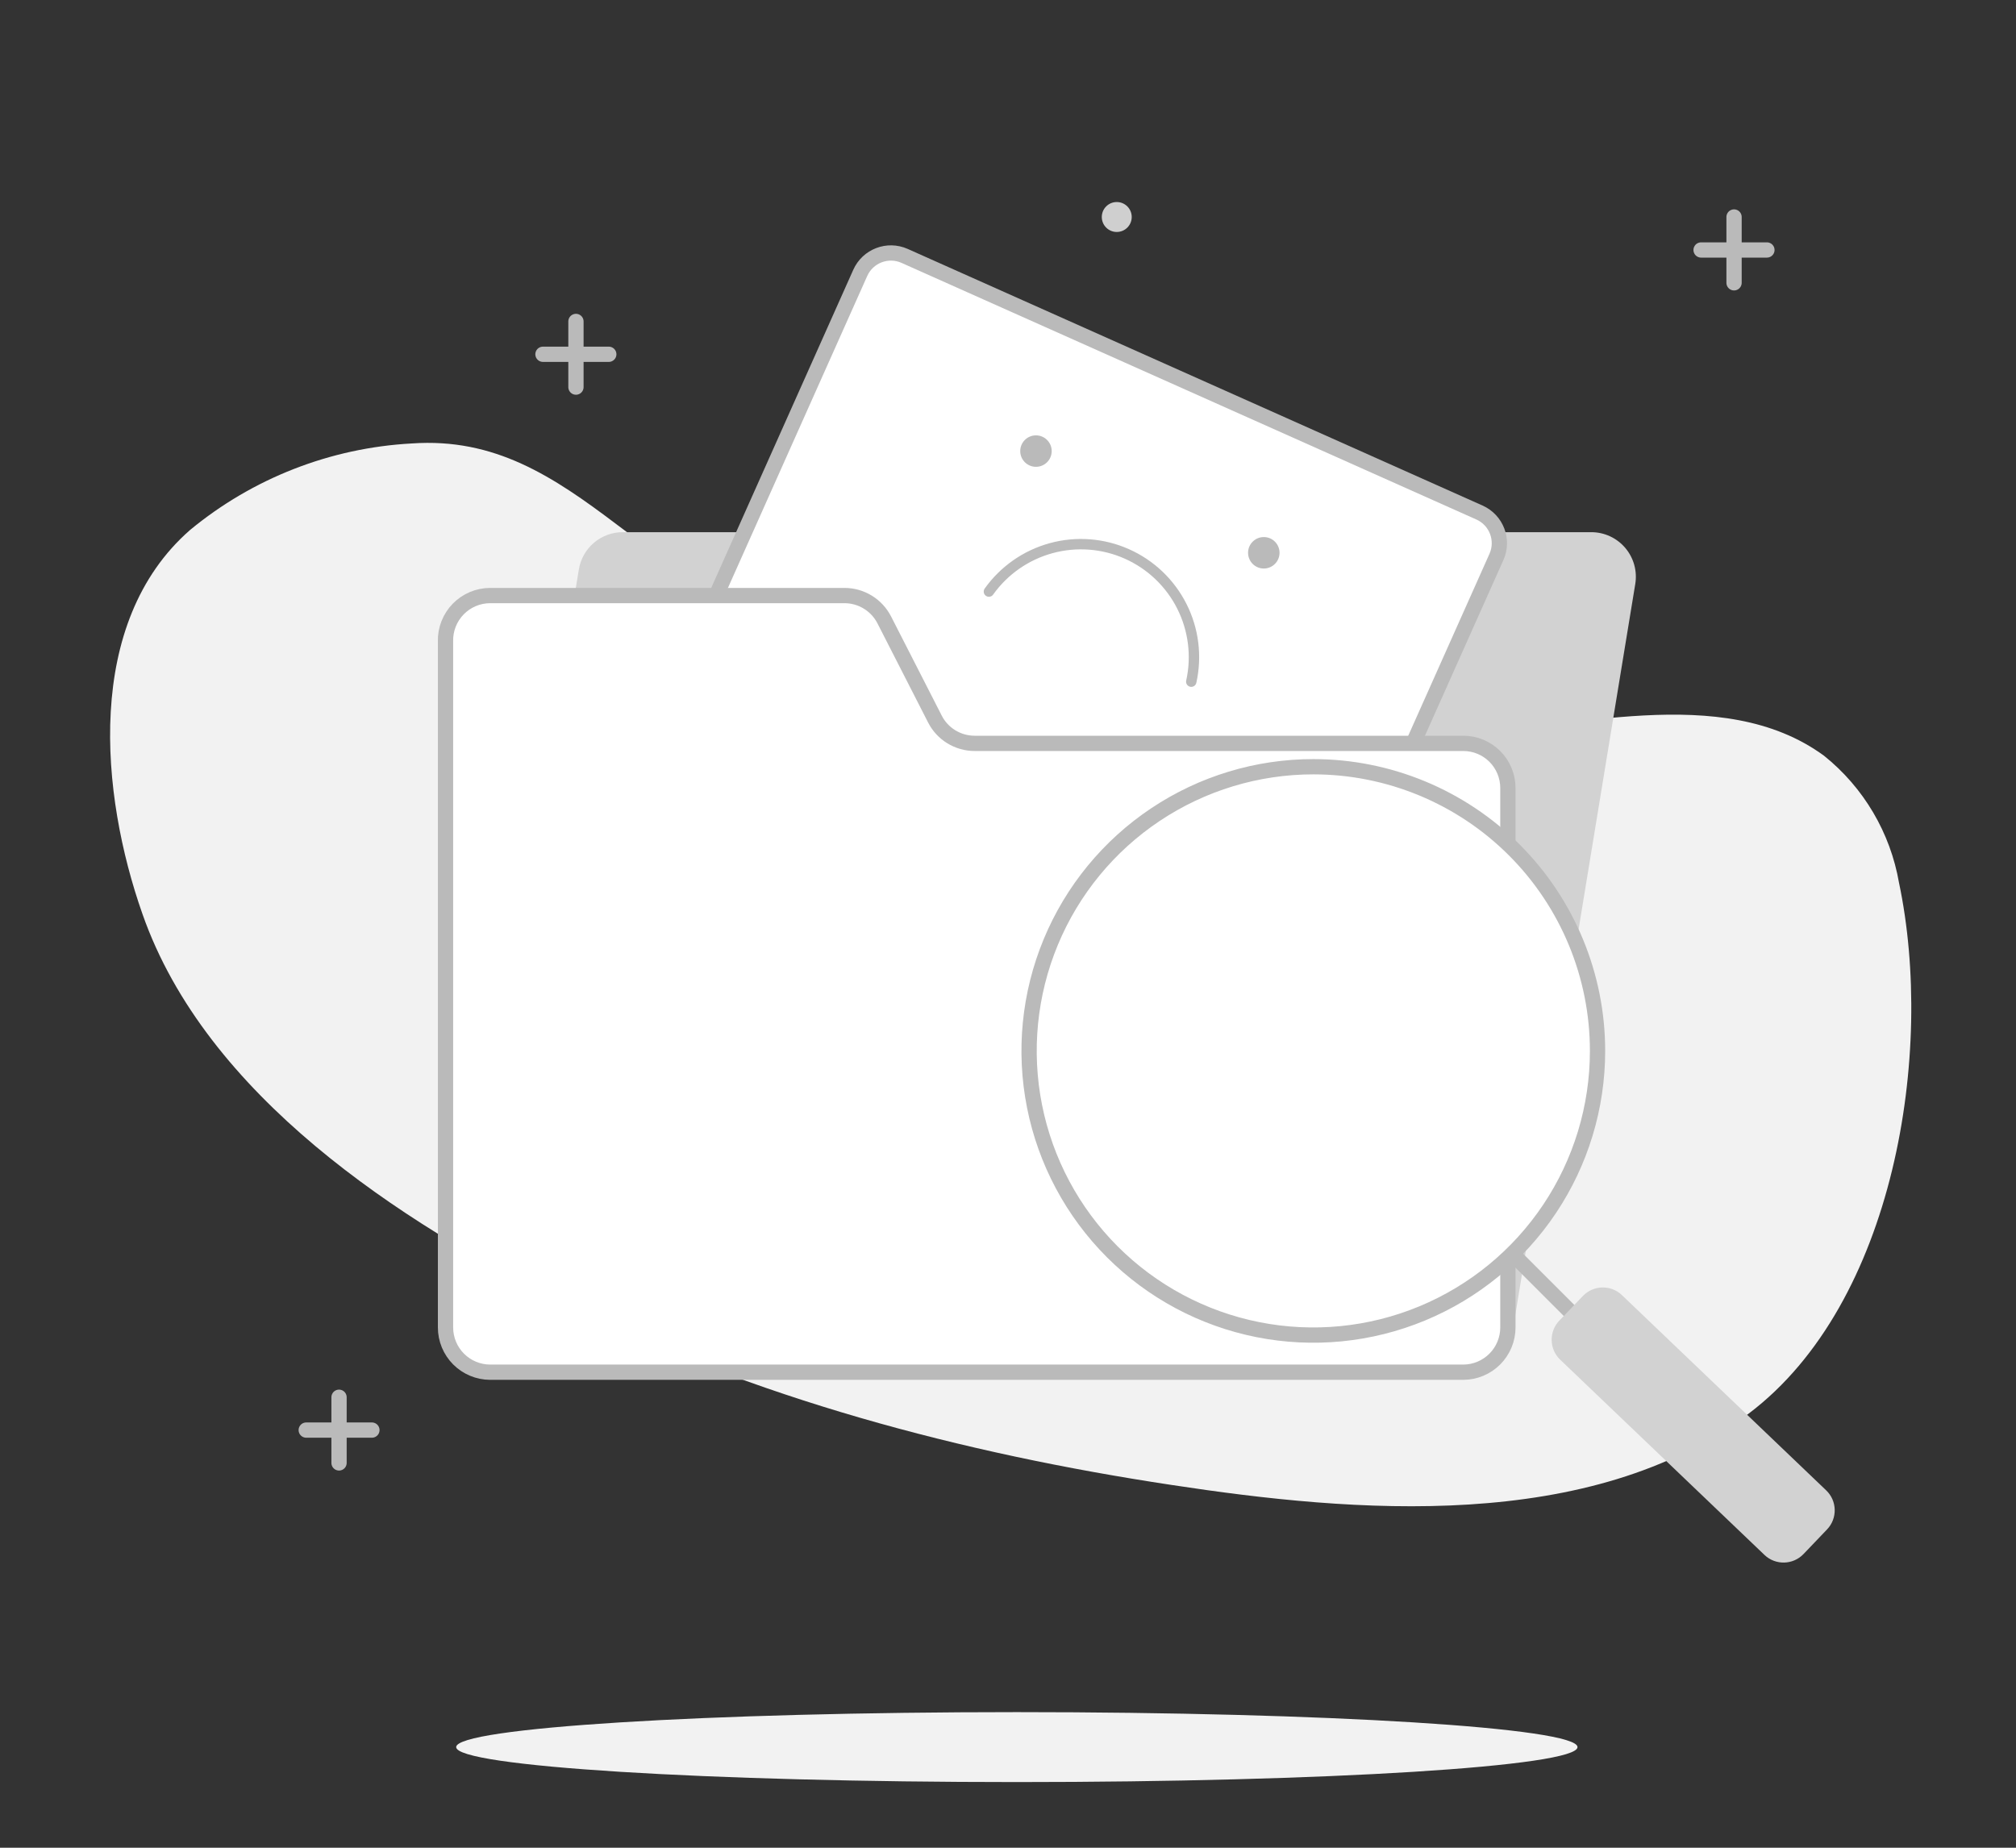 <svg width="132" height="121" viewBox="0 0 132 121" fill="none" xmlns="http://www.w3.org/2000/svg">
<rect x="0" y="0" width="132" height="121" fill="#333333" stroke="none"/>
<g clip-path="url(#clip0_788_14980)">
<path d="M66.179 94.83C66.721 94.83 67.159 94.391 67.159 93.85C67.159 93.309 66.721 92.87 66.179 92.87C65.638 92.87 65.199 93.309 65.199 93.85C65.199 94.391 65.638 94.83 66.179 94.83Z" fill="#CFCFCF"/>
<path d="M37.711 21.05V25.35" stroke="#BABABA" stroke-linecap="round" stroke-linejoin="round"/>
<path d="M35.551 23.2H39.861" stroke="#BABABA" stroke-linecap="round" stroke-linejoin="round"/>
<path d="M86.66 48.17C78.29 48.17 69.77 47.83 61.8 45.61C53.98 43.44 46.8 39.23 40.4 34.36C36.21 31.19 32.4 28.66 26.96 29.04C21.638 29.328 16.549 31.315 12.44 34.71C5.52 40.77 6.56 52 9.33 59.86C13.49 71.73 26.15 80 36.91 85.35C49.34 91.56 63 95.17 76.69 97.24C88.69 99.07 104.11 100.39 114.51 92.56C124.06 85.35 126.68 68.91 124.34 57.81C123.772 54.531 122.026 51.572 119.43 49.49C112.72 44.58 102.71 47.86 95.17 48.02C92.37 48.08 89.52 48.15 86.66 48.17Z" fill="#F2F2F2"/>
<path d="M73.121 15.191C73.662 15.191 74.101 14.752 74.101 14.21C74.101 13.669 73.662 13.23 73.121 13.23C72.579 13.23 72.141 13.669 72.141 14.21C72.141 14.752 72.579 15.191 73.121 15.191Z" fill="#CFCFCF"/>
<path d="M22.199 91.5V95.8" stroke="#BABABA" stroke-linecap="round" stroke-linejoin="round"/>
<path d="M20.051 93.65H24.351" stroke="#BABABA" stroke-linecap="round" stroke-linejoin="round"/>
<path d="M66.579 116.7C86.853 116.7 103.289 115.675 103.289 114.41C103.289 113.145 86.853 112.12 66.579 112.12C46.305 112.12 29.869 113.145 29.869 114.41C29.869 115.675 46.305 116.7 66.579 116.7Z" fill="#F2F2F2"/>
<path d="M96.09 89.88H32.68C32.255 89.879 31.836 89.787 31.451 89.609C31.066 89.43 30.724 89.171 30.45 88.847C30.175 88.524 29.973 88.145 29.859 87.736C29.746 87.327 29.722 86.898 29.79 86.48L37.9 37.3C38.01 36.615 38.36 35.992 38.888 35.543C39.416 35.094 40.087 34.848 40.78 34.85H104.19C104.614 34.85 105.033 34.942 105.418 35.12C105.802 35.299 106.144 35.559 106.418 35.882C106.692 36.206 106.892 36.585 107.005 36.994C107.117 37.403 107.14 37.831 107.07 38.25L99 87.43C98.888 88.118 98.532 88.744 97.999 89.194C97.465 89.643 96.788 89.886 96.09 89.88Z" fill="#D2D2D2"/>
<path d="M96.87 33.563L59.231 16.758C58.122 16.263 56.821 16.761 56.326 17.87L44.397 44.588C43.901 45.697 44.399 46.998 45.509 47.494L83.147 64.299C84.257 64.794 85.558 64.296 86.053 63.187L97.982 36.469C98.478 35.36 97.98 34.059 96.87 33.563Z" fill="white" stroke="#BABABA" stroke-linecap="round" stroke-linejoin="round"/>
<path d="M64.75 38.74C65.741 37.35 67.182 36.345 68.829 35.896C70.475 35.446 72.227 35.58 73.786 36.275C75.346 36.969 76.617 38.181 77.385 39.706C78.153 41.23 78.37 42.974 78 44.64" stroke="#BABABA" stroke-width="0.68" stroke-linecap="round" stroke-linejoin="round"/>
<path d="M82.749 37.23C83.318 37.23 83.779 36.769 83.779 36.2C83.779 35.631 83.318 35.17 82.749 35.17C82.18 35.17 81.719 35.631 81.719 36.2C81.719 36.769 82.18 37.23 82.749 37.23Z" fill="#BABABA"/>
<path d="M67.831 30.57C68.4 30.57 68.861 30.109 68.861 29.54C68.861 28.971 68.4 28.51 67.831 28.51C67.262 28.51 66.801 28.971 66.801 29.54C66.801 30.109 67.262 30.57 67.831 30.57Z" fill="#BABABA"/>
<path d="M95.811 89.86H32.091C31.315 89.857 30.573 89.547 30.025 88.998C29.478 88.449 29.171 87.705 29.171 86.93V42C29.161 41.61 29.23 41.222 29.372 40.86C29.515 40.497 29.728 40.166 30 39.886C30.272 39.607 30.597 39.385 30.956 39.232C31.315 39.08 31.701 39.001 32.091 39H55.301C55.839 39.002 56.367 39.152 56.826 39.435C57.284 39.717 57.656 40.12 57.901 40.6L61.211 47.08C61.454 47.561 61.826 47.965 62.285 48.247C62.744 48.529 63.272 48.679 63.811 48.68H95.811C96.585 48.68 97.328 48.988 97.876 49.535C98.423 50.083 98.731 50.826 98.731 51.6V86.93C98.731 87.705 98.423 88.449 97.876 88.998C97.329 89.547 96.586 89.857 95.811 89.86Z" fill="white" stroke="#BABABA" stroke-linecap="round" stroke-linejoin="round"/>
<path d="M86.001 50.21C82.32 50.208 78.721 51.298 75.659 53.342C72.597 55.385 70.21 58.291 68.8 61.691C67.39 65.092 67.02 68.834 67.737 72.445C68.454 76.055 70.226 79.372 72.828 81.976C75.43 84.579 78.746 86.353 82.357 87.072C85.967 87.79 89.709 87.423 93.11 86.014C96.511 84.606 99.418 82.221 101.464 79.16C103.509 76.1 104.601 72.501 104.601 68.82C104.601 63.886 102.642 59.154 99.154 55.664C95.666 52.175 90.935 50.213 86.001 50.21Z" fill="white" stroke="#BABABA" stroke-linecap="round" stroke-linejoin="round"/>
<path d="M99.24 82.32L104.2 87.28" stroke="#BABABA" stroke-linecap="round" stroke-linejoin="round"/>
<path d="M103.639 84.87L102.098 86.482C101.408 87.204 101.433 88.35 102.156 89.041L115.529 101.824C116.251 102.515 117.397 102.489 118.088 101.767L119.629 100.155C120.319 99.432 120.294 98.287 119.571 97.596L106.198 84.812C105.476 84.121 104.33 84.147 103.639 84.87Z" fill="#D2D2D2"/>
<path d="M113.539 14.21V18.52" stroke="#BABABA" stroke-linecap="round" stroke-linejoin="round"/>
<path d="M111.381 16.37H115.691" stroke="#BABABA" stroke-linecap="round" stroke-linejoin="round"/>
</g>
<defs>
<clipPath id="clip0_788_14980">
<rect width="132" height="121" fill="white"/>
</clipPath>
</defs>
</svg>